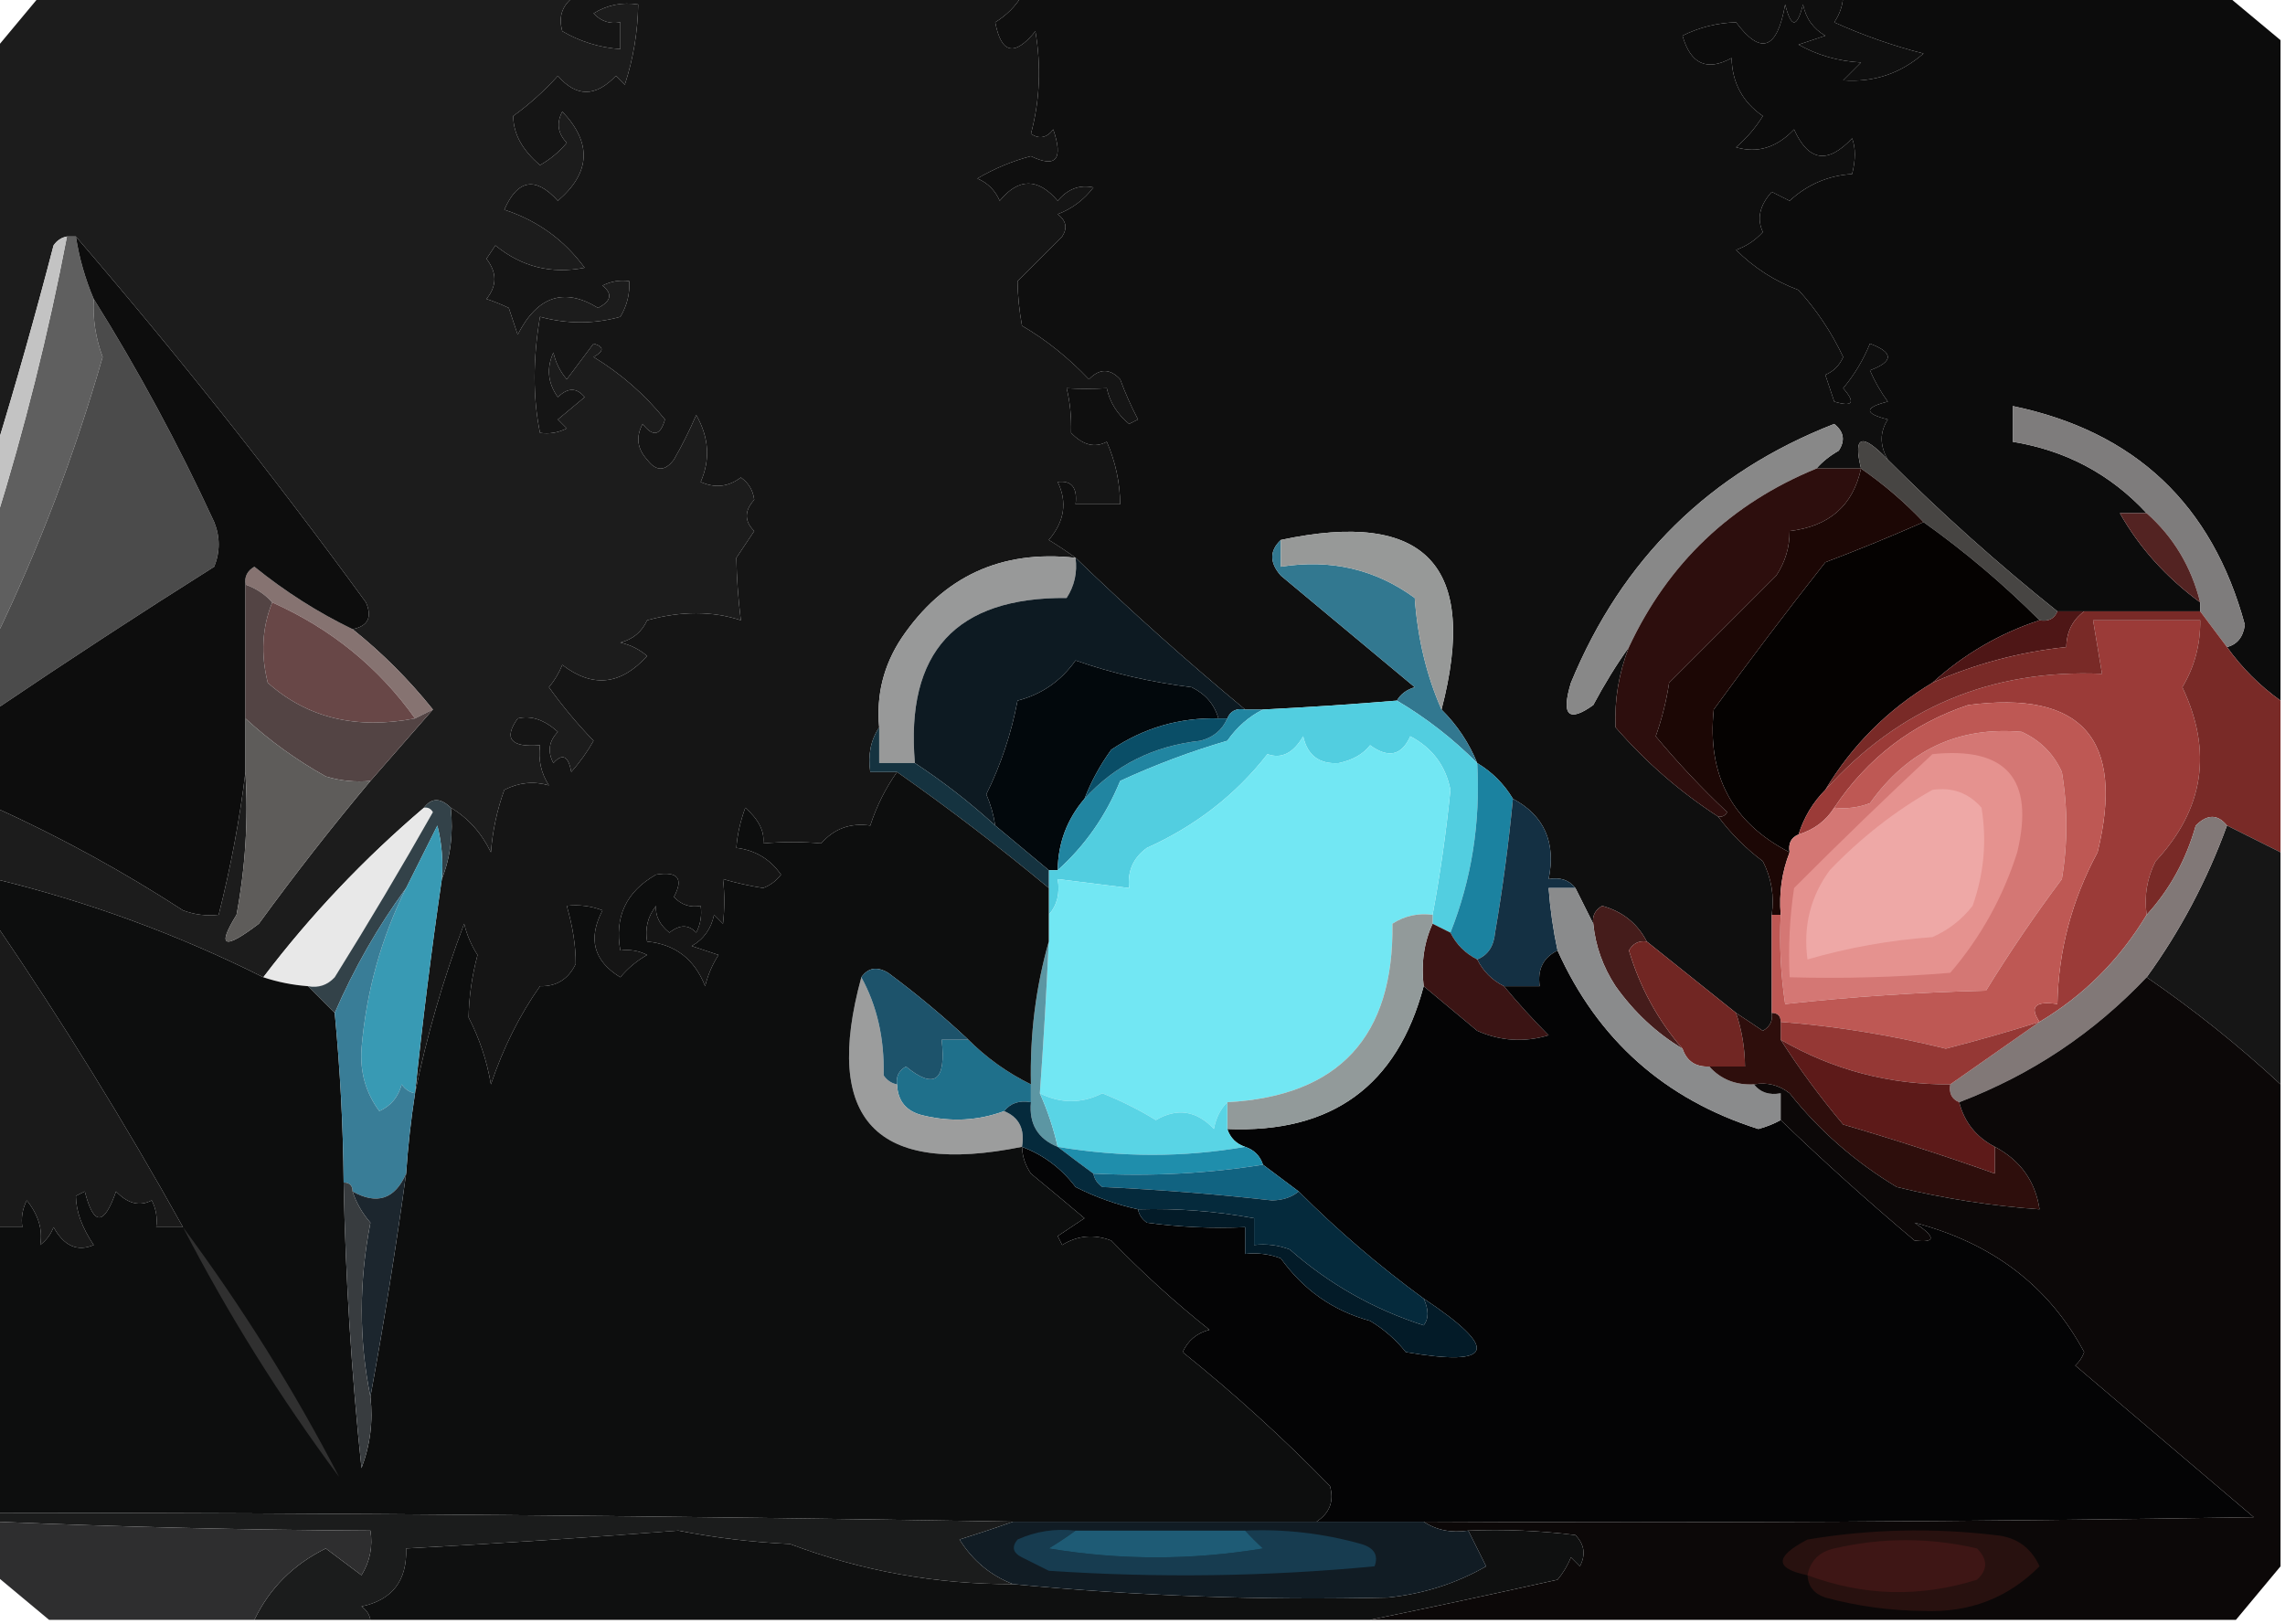 <?xml version="1.0" encoding="UTF-8"?>
<!DOCTYPE svg PUBLIC "-//W3C//DTD SVG 1.1//EN" "http://www.w3.org/Graphics/SVG/1.1/DTD/svg11.dtd">
<svg xmlns="http://www.w3.org/2000/svg" version="1.1" width="256px" height="182px" style="shape-rendering:geometricPrecision; text-rendering:geometricPrecision; image-rendering:optimizeQuality; fill-rule:evenodd; clip-rule:evenodd" xmlns:xlink="http://www.w3.org/1999/xlink">
<g><path style="opacity:1" fill="#1c1c1c" d="M 4.5,-0.5 C 24.5,-0.5 44.5,-0.5 64.5,-0.5C 63.016,0.473 62.516,1.807 63,3.5C 65.007,4.669 67.173,5.335 69.5,5.5C 69.5,4.5 69.5,3.5 69.5,2.5C 68.325,2.719 67.325,2.386 66.5,1.5C 68.045,0.548 69.712,0.215 71.5,0.5C 71.453,3.568 70.953,6.568 70,9.5C 69.667,9.167 69.333,8.833 69,8.5C 66.727,10.892 64.56,10.892 62.5,8.5C 60.983,10.185 59.316,11.685 57.5,13C 57.508,14.975 58.508,16.809 60.5,18.5C 61.646,17.855 62.646,17.022 63.5,16C 62.483,14.95 62.316,13.784 63,12.5C 66.342,16.019 66.176,19.353 62.5,22.5C 60.002,19.746 58.002,20.08 56.5,23.5C 60.197,24.697 63.197,26.863 65.5,30C 61.772,30.735 58.439,29.901 55.5,27.5C 55.167,28 54.833,28.5 54.5,29C 55.695,30.532 55.695,32.032 54.5,33.5C 55.247,33.736 56.081,34.07 57,34.5C 57.333,35.5 57.667,36.5 58,37.5C 60.204,33.174 63.204,32.174 67,34.5C 68.487,33.747 68.654,32.914 67.5,32C 68.448,31.517 69.448,31.351 70.5,31.5C 70.579,32.931 70.246,34.264 69.5,35.5C 66.553,36.321 63.553,36.321 60.5,35.5C 59.696,40.238 59.696,44.571 60.5,48.5C 61.552,48.65 62.552,48.483 63.5,48C 63.167,47.667 62.833,47.333 62.5,47C 63.5,46.167 64.5,45.333 65.5,44.5C 64.609,43.41 63.609,43.41 62.5,44.5C 61.369,42.925 61.203,41.259 62,39.5C 62.249,40.624 62.749,41.624 63.5,42.5C 64.5,41.167 65.5,39.833 66.5,38.5C 67.696,38.846 67.696,39.346 66.5,40C 69.574,41.87 72.241,44.203 74.5,47C 73.99,48.826 73.156,48.993 72,47.5C 71.219,48.944 71.386,50.277 72.5,51.5C 73.5,52.833 74.5,52.833 75.5,51.5C 76.427,49.887 77.261,48.221 78,46.5C 79.432,49.002 79.598,51.502 78.5,54C 80.112,54.72 81.612,54.554 83,53.5C 83.87,54.108 84.37,54.941 84.5,56C 83.385,57.235 83.385,58.402 84.5,59.5C 83.833,60.5 83.167,61.5 82.5,62.5C 82.532,64.692 82.698,67.025 83,69.5C 79.812,68.45 76.312,68.45 72.5,69.5C 71.91,70.799 70.91,71.632 69.5,72C 70.624,72.249 71.624,72.749 72.5,73.5C 69.562,76.77 66.395,77.103 63,74.5C 62.626,75.416 62.126,76.25 61.5,77C 62.991,79.089 64.658,81.089 66.5,83C 65.789,84.255 64.956,85.421 64,86.5C 63.683,84.699 63.016,84.366 62,85.5C 61.316,84.216 61.483,83.049 62.5,82C 60.973,80.632 59.473,80.132 58,80.5C 56.392,82.767 57.225,83.767 60.5,83.5C 60.286,85.144 60.62,86.644 61.5,88C 59.802,87.503 58.135,87.67 56.5,88.5C 55.686,90.766 55.186,93.1 55,95.5C 53.933,93.308 52.433,91.642 50.5,90.5C 49.348,89.375 48.348,89.375 47.5,90.5C 40.775,96.223 34.775,102.556 29.5,109.5C 19.913,104.706 9.913,101.04 -0.5,98.5C -0.5,95.833 -0.5,93.167 -0.5,90.5C 6.793,93.813 13.793,97.646 20.5,102C 21.793,102.49 23.127,102.657 24.5,102.5C 25.857,97.131 26.857,91.797 27.5,86.5C 27.828,91.875 27.495,97.208 26.5,102.5C 24.255,106.138 25.088,106.471 29,103.5C 33,98.005 37.166,92.671 41.5,87.5C 43.856,84.814 46.189,82.147 48.5,79.5C 45.806,76.139 42.806,73.139 39.5,70.5C 41.225,70.157 41.725,69.157 41,67.5C 30.683,53.358 19.85,39.692 8.5,26.5C 8.167,26.5 7.833,26.5 7.5,26.5C 6.883,26.611 6.383,26.944 6,27.5C 3.967,35.312 1.8,42.979 -0.5,50.5C -0.5,35.5 -0.5,20.5 -0.5,5.5C 1.137,3.525 2.804,1.525 4.5,-0.5 Z"/></g>
<g><path style="opacity:1" fill="#151515" d="M 64.5,-0.5 C 81.167,-0.5 97.833,-0.5 114.5,-0.5C 113.77,0.712 112.77,1.712 111.5,2.5C 112.173,6.035 113.673,6.368 116,3.5C 116.665,7.442 116.499,11.276 115.5,15C 116.449,15.617 117.282,15.451 118,14.5C 119.15,17.855 118.317,18.855 115.5,17.5C 113.39,18.054 111.39,18.888 109.5,20C 110.667,20.5 111.5,21.333 112,22.5C 114.12,19.92 116.287,19.92 118.5,22.5C 119.62,21.167 120.953,20.667 122.5,21C 121.449,22.385 120.116,23.385 118.5,24C 119.451,24.718 119.617,25.551 119,26.5C 117.333,28.167 115.667,29.833 114,31.5C 114.019,33.108 114.185,34.774 114.5,36.5C 117.177,38.058 119.677,40.058 122,42.5C 123.183,41.269 124.349,41.269 125.5,42.5C 126.074,44.059 126.74,45.559 127.5,47C 127.167,47.167 126.833,47.333 126.5,47.5C 125.169,46.408 124.336,45.075 124,43.5C 122.422,43.588 120.922,43.588 119.5,43.5C 119.88,45.021 120.046,46.687 120,48.5C 121.324,49.88 122.657,50.214 124,49.5C 124.977,51.74 125.477,54.073 125.5,56.5C 123.833,56.5 122.167,56.5 120.5,56.5C 120.728,54.645 120.061,53.812 118.5,54C 119.595,56.269 119.261,58.435 117.5,60.5C 118.602,61.176 119.602,61.842 120.5,62.5C 112.174,61.58 105.674,64.58 101,71.5C 98.994,74.536 98.16,77.869 98.5,81.5C 97.549,82.919 97.216,84.585 97.5,86.5C 98.5,86.5 99.5,86.5 100.5,86.5C 99.206,88.328 98.206,90.328 97.5,92.5C 95.278,92.178 93.444,92.845 92,94.5C 89.903,94.306 87.737,94.306 85.5,94.5C 85.687,93.183 85.02,91.85 83.5,90.5C 82.928,92.078 82.594,93.578 82.5,95C 84.618,95.26 86.284,96.26 87.5,98C 86.975,98.692 86.308,99.192 85.5,99.5C 84.033,99.277 82.533,98.944 81,98.5C 81.195,100.126 81.195,101.793 81,103.5C 80.667,103.167 80.333,102.833 80,102.5C 79.682,104.061 78.849,105.228 77.5,106C 78.5,106.333 79.5,106.667 80.5,107C 79.809,108.067 79.309,109.234 79,110.5C 77.809,107.466 75.642,105.799 72.5,105.5C 72.238,104.022 72.571,102.689 73.5,101.5C 73.402,102.616 73.902,103.616 75,104.5C 76.15,103.576 77.15,103.576 78,104.5C 78.483,103.552 78.65,102.552 78.5,101.5C 77.325,101.719 76.325,101.386 75.5,100.5C 76.61,98.434 75.944,97.601 73.5,98C 70.156,99.894 68.822,102.727 69.5,106.5C 70.552,106.351 71.552,106.517 72.5,107C 71.354,107.645 70.354,108.478 69.5,109.5C 66.505,107.675 65.838,105.175 67.5,102C 66.207,101.51 64.873,101.343 63.5,101.5C 64.178,103.858 64.512,106.025 64.5,108C 63.692,109.706 62.359,110.539 60.5,110.5C 58.224,113.717 56.391,117.384 55,121.5C 54.548,118.851 53.714,116.351 52.5,114C 52.539,111.703 52.872,109.37 53.5,107C 52.809,105.933 52.309,104.766 52,103.5C 49.634,109.785 47.8,116.118 46.5,122.5C 47.336,114.475 48.336,106.475 49.5,98.5C 50.473,96.052 50.806,93.385 50.5,90.5C 52.433,91.642 53.933,93.308 55,95.5C 55.186,93.1 55.686,90.766 56.5,88.5C 58.135,87.67 59.802,87.503 61.5,88C 60.62,86.644 60.286,85.144 60.5,83.5C 57.225,83.767 56.392,82.767 58,80.5C 59.473,80.132 60.973,80.632 62.5,82C 61.483,83.049 61.316,84.216 62,85.5C 63.016,84.366 63.683,84.699 64,86.5C 64.956,85.421 65.789,84.255 66.5,83C 64.658,81.089 62.991,79.089 61.5,77C 62.126,76.25 62.626,75.416 63,74.5C 66.395,77.103 69.562,76.77 72.5,73.5C 71.624,72.749 70.624,72.249 69.5,72C 70.91,71.632 71.91,70.799 72.5,69.5C 76.312,68.45 79.812,68.45 83,69.5C 82.698,67.025 82.532,64.692 82.5,62.5C 83.167,61.5 83.833,60.5 84.5,59.5C 83.385,58.402 83.385,57.235 84.5,56C 84.37,54.941 83.87,54.108 83,53.5C 81.612,54.554 80.112,54.72 78.5,54C 79.598,51.502 79.432,49.002 78,46.5C 77.261,48.221 76.427,49.887 75.5,51.5C 74.5,52.833 73.5,52.833 72.5,51.5C 71.386,50.277 71.219,48.944 72,47.5C 73.156,48.993 73.99,48.826 74.5,47C 72.241,44.203 69.574,41.87 66.5,40C 67.696,39.346 67.696,38.846 66.5,38.5C 65.5,39.833 64.5,41.167 63.5,42.5C 62.749,41.624 62.249,40.624 62,39.5C 61.203,41.259 61.369,42.925 62.5,44.5C 63.609,43.41 64.609,43.41 65.5,44.5C 64.5,45.333 63.5,46.167 62.5,47C 62.833,47.333 63.167,47.667 63.5,48C 62.552,48.483 61.552,48.65 60.5,48.5C 59.696,44.571 59.696,40.238 60.5,35.5C 63.553,36.321 66.553,36.321 69.5,35.5C 70.246,34.264 70.579,32.931 70.5,31.5C 69.448,31.351 68.448,31.517 67.5,32C 68.654,32.914 68.487,33.747 67,34.5C 63.204,32.174 60.204,33.174 58,37.5C 57.667,36.5 57.333,35.5 57,34.5C 56.081,34.07 55.247,33.736 54.5,33.5C 55.695,32.032 55.695,30.532 54.5,29C 54.833,28.5 55.167,28 55.5,27.5C 58.439,29.901 61.772,30.735 65.5,30C 63.197,26.863 60.197,24.697 56.5,23.5C 58.002,20.08 60.002,19.746 62.5,22.5C 66.176,19.353 66.342,16.019 63,12.5C 62.316,13.784 62.483,14.95 63.5,16C 62.646,17.022 61.646,17.855 60.5,18.5C 58.508,16.809 57.508,14.975 57.5,13C 59.316,11.685 60.983,10.185 62.5,8.5C 64.56,10.892 66.727,10.892 69,8.5C 69.333,8.833 69.667,9.167 70,9.5C 70.953,6.568 71.453,3.568 71.5,0.5C 69.712,0.215 68.045,0.548 66.5,1.5C 67.325,2.386 68.325,2.719 69.5,2.5C 69.5,3.5 69.5,4.5 69.5,5.5C 67.173,5.335 65.007,4.669 63,3.5C 62.516,1.807 63.016,0.473 64.5,-0.5 Z"/></g>
<g><path style="opacity:1" fill="#0f0f0f" d="M 114.5,-0.5 C 145.167,-0.5 175.833,-0.5 206.5,-0.5C 206.461,0.583 206.127,1.583 205.5,2.5C 208.738,3.962 212.071,5.129 215.5,6C 212.901,8.251 209.901,9.251 206.5,9C 207.167,8.333 207.833,7.667 208.5,7C 205.957,6.86 203.623,6.194 201.5,5C 202.5,4.667 203.5,4.333 204.5,4C 203.151,3.228 202.318,2.061 202,0.5C 201.333,3.167 200.667,3.167 200,0.5C 199.114,5.557 197.281,6.224 194.5,2.5C 192.356,2.57 190.356,3.07 188.5,4C 189.406,7.184 191.239,8.017 194,6.5C 194.066,9.276 195.232,11.442 197.5,13C 196.687,14.314 195.687,15.48 194.5,16.5C 196.892,17.208 199.059,16.541 201,14.5C 202.603,18.085 204.769,18.418 207.5,15.5C 207.906,16.558 207.906,17.891 207.5,19.5C 204.832,19.666 202.498,20.666 200.5,22.5C 199.833,22.167 199.167,21.833 198.5,21.5C 197.138,23.012 196.804,24.512 197.5,26C 196.672,26.915 195.672,27.581 194.5,28C 196.503,30.002 198.836,31.502 201.5,32.5C 203.545,34.759 205.211,37.259 206.5,40C 206.095,40.945 205.428,41.612 204.5,42C 204.833,43 205.167,44 205.5,45C 207.586,45.627 207.919,45.127 206.5,43.5C 207.752,41.999 208.752,40.333 209.5,38.5C 212.167,39.5 212.167,40.5 209.5,41.5C 210.04,42.748 210.707,43.915 211.5,45C 208.833,45.667 208.833,46.333 211.5,47C 210.587,48.414 210.587,49.914 211.5,51.5C 208.588,48.462 207.588,48.796 208.5,52.5C 206.833,52.5 205.167,52.5 203.5,52.5C 204.172,51.733 205.005,51.066 206,50.5C 206.749,49.365 206.583,48.365 205.5,47.5C 191.557,52.943 181.723,62.61 176,76.5C 174.886,80.16 175.72,80.993 178.5,79C 179.733,76.686 181.067,74.519 182.5,72.5C 181.361,75.425 180.861,78.425 181,81.5C 184.41,85.416 188.243,88.749 192.5,91.5C 193.897,93.379 195.563,95.046 197.5,96.5C 198.466,98.396 198.799,100.396 198.5,102.5C 198.5,106.167 198.5,109.833 198.5,113.5C 198.631,114.376 198.298,115.043 197.5,115.5C 196.482,114.807 195.482,114.141 194.5,113.5C 191.167,110.833 187.833,108.167 184.5,105.5C 183.452,103.466 181.786,102.133 179.5,101.5C 178.702,101.957 178.369,102.624 178.5,103.5C 177.833,102.167 177.167,100.833 176.5,99.5C 175.791,98.596 174.791,98.263 173.5,98.5C 174.342,94.379 173.009,91.379 169.5,89.5C 168.5,87.833 167.167,86.5 165.5,85.5C 164.585,83.246 163.252,81.246 161.5,79.5C 165.7,63.368 159.7,57.034 143.5,60.5C 142.218,61.708 142.218,63.042 143.5,64.5C 148.5,68.667 153.5,72.833 158.5,77C 157.584,77.278 156.918,77.778 156.5,78.5C 151.507,78.916 146.507,79.249 141.5,79.5C 140.833,79.5 140.167,79.5 139.5,79.5C 132.937,74.058 126.604,68.391 120.5,62.5C 119.602,61.842 118.602,61.176 117.5,60.5C 119.261,58.435 119.595,56.269 118.5,54C 120.061,53.812 120.728,54.645 120.5,56.5C 122.167,56.5 123.833,56.5 125.5,56.5C 125.477,54.073 124.977,51.74 124,49.5C 122.657,50.214 121.324,49.88 120,48.5C 120.046,46.687 119.88,45.021 119.5,43.5C 120.922,43.588 122.422,43.588 124,43.5C 124.336,45.075 125.169,46.408 126.5,47.5C 126.833,47.333 127.167,47.167 127.5,47C 126.74,45.559 126.074,44.059 125.5,42.5C 124.349,41.269 123.183,41.269 122,42.5C 119.677,40.058 117.177,38.058 114.5,36.5C 114.185,34.774 114.019,33.108 114,31.5C 115.667,29.833 117.333,28.167 119,26.5C 119.617,25.551 119.451,24.718 118.5,24C 120.116,23.385 121.449,22.385 122.5,21C 120.953,20.667 119.62,21.167 118.5,22.5C 116.287,19.92 114.12,19.92 112,22.5C 111.5,21.333 110.667,20.5 109.5,20C 111.39,18.888 113.39,18.054 115.5,17.5C 118.317,18.855 119.15,17.855 118,14.5C 117.282,15.451 116.449,15.617 115.5,15C 116.499,11.276 116.665,7.442 116,3.5C 113.673,6.368 112.173,6.035 111.5,2.5C 112.77,1.712 113.77,0.712 114.5,-0.5 Z"/></g>
<g><path style="opacity:0.998" fill="#0c0c0c" d="M 206.5,-0.5 C 220.833,-0.5 235.167,-0.5 249.5,-0.5C 251.475,1.137 253.475,2.804 255.5,4.5C 255.5,29.167 255.5,53.833 255.5,78.5C 253.167,76.833 251.167,74.833 249.5,72.5C 250.649,72.209 251.316,71.376 251.5,70C 247.846,56.513 239.179,48.346 225.5,45.5C 225.5,46.833 225.5,48.167 225.5,49.5C 231.453,50.469 236.453,53.136 240.5,57.5C 239.5,57.5 238.5,57.5 237.5,57.5C 239.672,61.352 242.672,64.685 246.5,67.5C 246.5,67.833 246.5,68.167 246.5,68.5C 242.167,68.5 237.833,68.5 233.5,68.5C 232.5,68.5 231.5,68.5 230.5,68.5C 223.843,63.175 217.51,57.509 211.5,51.5C 210.587,49.914 210.587,48.414 211.5,47C 208.833,46.333 208.833,45.667 211.5,45C 210.707,43.915 210.04,42.748 209.5,41.5C 212.167,40.5 212.167,39.5 209.5,38.5C 208.752,40.333 207.752,41.999 206.5,43.5C 207.919,45.127 207.586,45.627 205.5,45C 205.167,44 204.833,43 204.5,42C 205.428,41.612 206.095,40.945 206.5,40C 205.211,37.259 203.545,34.759 201.5,32.5C 198.836,31.502 196.503,30.002 194.5,28C 195.672,27.581 196.672,26.915 197.5,26C 196.804,24.512 197.138,23.012 198.5,21.5C 199.167,21.833 199.833,22.167 200.5,22.5C 202.498,20.666 204.832,19.666 207.5,19.5C 207.906,17.891 207.906,16.558 207.5,15.5C 204.769,18.418 202.603,18.085 201,14.5C 199.059,16.541 196.892,17.208 194.5,16.5C 195.687,15.48 196.687,14.314 197.5,13C 195.232,11.442 194.066,9.276 194,6.5C 191.239,8.017 189.406,7.184 188.5,4C 190.356,3.07 192.356,2.57 194.5,2.5C 197.281,6.224 199.114,5.557 200,0.5C 200.667,3.167 201.333,3.167 202,0.5C 202.318,2.061 203.151,3.228 204.5,4C 203.5,4.333 202.5,4.667 201.5,5C 203.623,6.194 205.957,6.86 208.5,7C 207.833,7.667 207.167,8.333 206.5,9C 209.901,9.251 212.901,8.251 215.5,6C 212.071,5.129 208.738,3.962 205.5,2.5C 206.127,1.583 206.461,0.583 206.5,-0.5 Z"/></g>
<g><path style="opacity:1" fill="#5f5f5f" d="M 7.5,26.5 C 7.833,26.5 8.167,26.5 8.5,26.5C 8.878,28.921 9.545,31.254 10.5,33.5C 10.38,35.734 10.713,37.901 11.5,40C 8.345,50.984 4.345,61.484 -0.5,71.5C -0.5,67.167 -0.5,62.833 -0.5,58.5C 2.741,48.086 5.407,37.419 7.5,26.5 Z"/></g>
<g><path style="opacity:1" fill="#4b4b4b" d="M 10.5,33.5 C 15.48,41.453 19.98,49.786 24,58.5C 24.667,60.167 24.667,61.833 24,63.5C 15.72,68.719 7.553,74.053 -0.5,79.5C -0.5,76.833 -0.5,74.167 -0.5,71.5C 4.345,61.484 8.345,50.984 11.5,40C 10.713,37.901 10.38,35.734 10.5,33.5 Z"/></g>
<g><path style="opacity:1" fill="#c3c3c3" d="M 7.5,26.5 C 5.407,37.419 2.741,48.086 -0.5,58.5C -0.5,55.833 -0.5,53.167 -0.5,50.5C 1.8,42.979 3.967,35.312 6,27.5C 6.383,26.944 6.883,26.611 7.5,26.5 Z"/></g>
<g><path style="opacity:1" fill="#888888" d="M 203.5,52.5 C 193.893,56.441 186.893,63.107 182.5,72.5C 181.067,74.519 179.733,76.686 178.5,79C 175.72,80.993 174.886,80.16 176,76.5C 181.723,62.61 191.557,52.943 205.5,47.5C 206.583,48.365 206.749,49.365 206,50.5C 205.005,51.066 204.172,51.733 203.5,52.5 Z"/></g>
<g><path style="opacity:1" fill="#7e7c7c" d="M 249.5,72.5 C 248.5,71.167 247.5,69.833 246.5,68.5C 246.5,68.167 246.5,67.833 246.5,67.5C 245.502,63.495 243.502,60.161 240.5,57.5C 236.453,53.136 231.453,50.469 225.5,49.5C 225.5,48.167 225.5,46.833 225.5,45.5C 239.179,48.346 247.846,56.513 251.5,70C 251.316,71.376 250.649,72.209 249.5,72.5 Z"/></g>
<g><path style="opacity:1" fill="#474543" d="M 211.5,51.5 C 217.51,57.509 223.843,63.175 230.5,68.5C 230.158,69.338 229.492,69.672 228.5,69.5C 224.46,65.458 220.127,61.791 215.5,58.5C 213.393,56.273 211.06,54.273 208.5,52.5C 207.588,48.796 208.588,48.462 211.5,51.5 Z"/></g>
<g><path style="opacity:1" fill="#050201" d="M 215.5,58.5 C 220.127,61.791 224.46,65.458 228.5,69.5C 224.022,70.971 220.022,73.304 216.5,76.5C 211.5,79.5 207.5,83.5 204.5,88.5C 203.11,89.899 202.11,91.566 201.5,93.5C 200.662,93.842 200.328,94.508 200.5,95.5C 194.067,92.198 191.233,86.865 192,79.5C 196.031,73.959 200.197,68.459 204.5,63C 208.22,61.594 211.886,60.094 215.5,58.5 Z"/></g>
<g><path style="opacity:1" fill="#532322" d="M 240.5,57.5 C 243.502,60.161 245.502,63.495 246.5,67.5C 242.672,64.685 239.672,61.352 237.5,57.5C 238.5,57.5 239.5,57.5 240.5,57.5 Z"/></g>
<g><path style="opacity:1" fill="#2d0e0d" d="M 203.5,52.5 C 205.167,52.5 206.833,52.5 208.5,52.5C 207.599,56.648 204.932,58.981 200.5,59.5C 200.509,61.308 200.009,62.975 199,64.5C 195,68.5 191,72.5 187,76.5C 186.689,78.556 186.189,80.556 185.5,82.5C 187.984,85.484 190.65,88.318 193.5,91C 193.272,91.399 192.938,91.565 192.5,91.5C 188.243,88.749 184.41,85.416 181,81.5C 180.861,78.425 181.361,75.425 182.5,72.5C 186.893,63.107 193.893,56.441 203.5,52.5 Z"/></g>
<g><path style="opacity:1" fill="#867371" d="M 39.5,70.5 C 42.806,73.139 45.806,76.139 48.5,79.5C 47.833,79.833 47.167,80.167 46.5,80.5C 42.417,74.771 37.084,70.437 30.5,67.5C 29.709,66.599 28.709,65.932 27.5,65.5C 27.369,64.624 27.703,63.957 28.5,63.5C 31.934,66.281 35.601,68.614 39.5,70.5 Z"/></g>
<g><path style="opacity:1" fill="#989999" d="M 120.5,62.5 C 120.714,64.144 120.38,65.644 119.5,67C 107.101,66.901 101.434,73.068 102.5,85.5C 101.167,85.5 99.833,85.5 98.5,85.5C 98.5,84.167 98.5,82.833 98.5,81.5C 98.16,77.869 98.994,74.536 101,71.5C 105.674,64.58 112.174,61.58 120.5,62.5 Z"/></g>
<g><path style="opacity:1" fill="#0d0d0d" d="M 8.5,26.5 C 19.85,39.692 30.683,53.358 41,67.5C 41.725,69.157 41.225,70.157 39.5,70.5C 35.601,68.614 31.934,66.281 28.5,63.5C 27.703,63.957 27.369,64.624 27.5,65.5C 27.5,70.5 27.5,75.5 27.5,80.5C 27.5,82.5 27.5,84.5 27.5,86.5C 26.857,91.797 25.857,97.131 24.5,102.5C 23.127,102.657 21.793,102.49 20.5,102C 13.793,97.646 6.793,93.813 -0.5,90.5C -0.5,86.833 -0.5,83.167 -0.5,79.5C 7.553,74.053 15.72,68.719 24,63.5C 24.667,61.833 24.667,60.167 24,58.5C 19.98,49.786 15.48,41.453 10.5,33.5C 9.545,31.254 8.878,28.921 8.5,26.5 Z"/></g>
<g><path style="opacity:1" fill="#327890" d="M 143.5,60.5 C 143.5,61.5 143.5,62.5 143.5,63.5C 149.103,62.615 154.103,63.782 158.5,67C 158.825,71.538 159.825,75.705 161.5,79.5C 163.252,81.246 164.585,83.246 165.5,85.5C 162.767,82.761 159.767,80.427 156.5,78.5C 156.918,77.778 157.584,77.278 158.5,77C 153.5,72.833 148.5,68.667 143.5,64.5C 142.218,63.042 142.218,61.708 143.5,60.5 Z"/></g>
<g><path style="opacity:1" fill="#1c0705" d="M 208.5,52.5 C 211.06,54.273 213.393,56.273 215.5,58.5C 211.886,60.094 208.22,61.594 204.5,63C 200.197,68.459 196.031,73.959 192,79.5C 191.233,86.865 194.067,92.198 200.5,95.5C 199.631,97.717 199.298,100.05 199.5,102.5C 199.167,102.5 198.833,102.5 198.5,102.5C 198.799,100.396 198.466,98.396 197.5,96.5C 195.563,95.046 193.897,93.379 192.5,91.5C 192.938,91.565 193.272,91.399 193.5,91C 190.65,88.318 187.984,85.484 185.5,82.5C 186.189,80.556 186.689,78.556 187,76.5C 191,72.5 195,68.5 199,64.5C 200.009,62.975 200.509,61.308 200.5,59.5C 204.932,58.981 207.599,56.648 208.5,52.5 Z"/></g>
<g><path style="opacity:1" fill="#684747" d="M 30.5,67.5 C 37.084,70.437 42.417,74.771 46.5,80.5C 39.904,81.769 34.404,80.436 30,76.5C 29.195,73.303 29.362,70.303 30.5,67.5 Z"/></g>
<g><path style="opacity:1" fill="#979998" d="M 161.5,79.5 C 159.825,75.705 158.825,71.538 158.5,67C 154.103,63.782 149.103,62.615 143.5,63.5C 143.5,62.5 143.5,61.5 143.5,60.5C 159.7,57.034 165.7,63.368 161.5,79.5 Z"/></g>
<g><path style="opacity:1" fill="#9b3b38" d="M 240.5,102.5 C 237.479,107.521 233.479,111.521 228.5,114.5C 227.34,112.797 228.007,112.131 230.5,112.5C 230.612,106.519 232.112,100.852 235,95.5C 238.099,82.82 233.265,77.32 220.5,79C 214.22,81.107 209.22,84.941 205.5,90.5C 204.564,91.974 203.23,92.974 201.5,93.5C 202.11,91.566 203.11,89.899 204.5,88.5C 212.79,79.292 223.123,74.959 235.5,75.5C 235.167,73.5 234.833,71.5 234.5,69.5C 238.5,69.5 242.5,69.5 246.5,69.5C 246.527,72.23 245.86,74.73 244.5,77C 247.911,84.188 246.911,90.688 241.5,96.5C 240.534,98.396 240.201,100.396 240.5,102.5 Z"/></g>
<g><path style="opacity:1" fill="#02080c" d="M 136.5,80.5 C 132.135,80.39 128.135,81.557 124.5,84C 123.242,85.741 122.242,87.574 121.5,89.5C 119.539,91.798 118.539,94.465 118.5,97.5C 118.167,97.5 117.833,97.5 117.5,97.5C 115.5,95.833 113.5,94.167 111.5,92.5C 111.322,91.305 110.989,90.138 110.5,89C 112.14,85.672 113.307,82.172 114,78.5C 116.696,77.81 118.863,76.31 120.5,74C 124.574,75.433 128.908,76.433 133.5,77C 135.063,77.759 136.063,78.926 136.5,80.5 Z"/></g>
<g><path style="opacity:1" fill="#4e1616" d="M 230.5,68.5 C 231.5,68.5 232.5,68.5 233.5,68.5C 232.194,69.467 231.527,70.801 231.5,72.5C 226.278,73.055 221.278,74.388 216.5,76.5C 220.022,73.304 224.022,70.971 228.5,69.5C 229.492,69.672 230.158,69.338 230.5,68.5 Z"/></g>
<g><path style="opacity:1" fill="#534444" d="M 27.5,65.5 C 28.709,65.932 29.709,66.599 30.5,67.5C 29.362,70.303 29.195,73.303 30,76.5C 34.404,80.436 39.904,81.769 46.5,80.5C 47.167,80.167 47.833,79.833 48.5,79.5C 46.189,82.147 43.856,84.814 41.5,87.5C 39.801,87.66 38.134,87.493 36.5,87C 33.192,85.151 30.192,82.984 27.5,80.5C 27.5,75.5 27.5,70.5 27.5,65.5 Z"/></g>
<g><path style="opacity:1" fill="#0d1a22" d="M 120.5,62.5 C 126.604,68.391 132.937,74.058 139.5,79.5C 138.508,79.328 137.842,79.662 137.5,80.5C 137.167,80.5 136.833,80.5 136.5,80.5C 136.063,78.926 135.063,77.759 133.5,77C 128.908,76.433 124.574,75.433 120.5,74C 118.863,76.31 116.696,77.81 114,78.5C 113.307,82.172 112.14,85.672 110.5,89C 110.989,90.138 111.322,91.305 111.5,92.5C 108.681,89.925 105.681,87.592 102.5,85.5C 101.434,73.068 107.101,66.901 119.5,67C 120.38,65.644 120.714,64.144 120.5,62.5 Z"/></g>
<g><path style="opacity:1" fill="#792a27" d="M 233.5,68.5 C 237.833,68.5 242.167,68.5 246.5,68.5C 247.5,69.833 248.5,71.167 249.5,72.5C 251.167,74.833 253.167,76.833 255.5,78.5C 255.5,84.167 255.5,89.833 255.5,95.5C 253.5,94.5 251.5,93.5 249.5,92.5C 248.458,91.209 247.292,91.209 246,92.5C 244.914,96.346 243.081,99.68 240.5,102.5C 240.201,100.396 240.534,98.396 241.5,96.5C 246.911,90.688 247.911,84.188 244.5,77C 245.86,74.73 246.527,72.23 246.5,69.5C 242.5,69.5 238.5,69.5 234.5,69.5C 234.833,71.5 235.167,73.5 235.5,75.5C 223.123,74.959 212.79,79.292 204.5,88.5C 207.5,83.5 211.5,79.5 216.5,76.5C 221.278,74.388 226.278,73.055 231.5,72.5C 231.527,70.801 232.194,69.467 233.5,68.5 Z"/></g>
<g><path style="opacity:1" fill="#2185a1" d="M 139.5,79.5 C 140.167,79.5 140.833,79.5 141.5,79.5C 139.924,80.283 138.591,81.45 137.5,83C 133.385,84.205 129.385,85.705 125.5,87.5C 123.887,91.428 121.554,94.762 118.5,97.5C 118.539,94.465 119.539,91.798 121.5,89.5C 124.913,85.736 129.246,83.569 134.5,83C 135.942,82.623 136.942,81.79 137.5,80.5C 137.842,79.662 138.508,79.328 139.5,79.5 Z"/></g>
<g><path style="opacity:1" fill="#0a4e67" d="M 136.5,80.5 C 136.833,80.5 137.167,80.5 137.5,80.5C 136.942,81.79 135.942,82.623 134.5,83C 129.246,83.569 124.913,85.736 121.5,89.5C 122.242,87.574 123.242,85.741 124.5,84C 128.135,81.557 132.135,80.39 136.5,80.5 Z"/></g>
<g><path style="opacity:1" fill="#5e5c5a" d="M 27.5,80.5 C 30.192,82.984 33.192,85.151 36.5,87C 38.134,87.493 39.801,87.66 41.5,87.5C 37.166,92.671 33,98.005 29,103.5C 25.088,106.471 24.255,106.138 26.5,102.5C 27.495,97.208 27.828,91.875 27.5,86.5C 27.5,84.5 27.5,82.5 27.5,80.5 Z"/></g>
<g><path style="opacity:1" fill="#52cee0" d="M 156.5,78.5 C 159.767,80.427 162.767,82.761 165.5,85.5C 165.872,92.185 164.872,98.519 162.5,104.5C 161.833,104.167 161.167,103.833 160.5,103.5C 160.5,103.167 160.5,102.833 160.5,102.5C 161.34,98.004 162.007,93.337 162.5,88.5C 161.959,85.791 160.459,83.791 158,82.5C 157.041,84.658 155.541,84.991 153.5,83.5C 152.74,84.489 151.573,85.155 150,85.5C 147.812,85.646 146.479,84.646 146,82.5C 144.899,84.394 143.566,85.061 142,84.5C 138.443,89.052 133.943,92.552 128.5,95C 126.963,96.11 126.297,97.61 126.5,99.5C 123.833,99.167 121.167,98.833 118.5,98.5C 118.768,100.099 118.434,101.432 117.5,102.5C 117.5,101.5 117.5,100.5 117.5,99.5C 117.5,98.833 117.5,98.167 117.5,97.5C 117.833,97.5 118.167,97.5 118.5,97.5C 121.554,94.762 123.887,91.428 125.5,87.5C 129.385,85.705 133.385,84.205 137.5,83C 138.591,81.45 139.924,80.283 141.5,79.5C 146.507,79.249 151.507,78.916 156.5,78.5 Z"/></g>
<g><path style="opacity:1" fill="#153340" d="M 98.5,81.5 C 98.5,82.833 98.5,84.167 98.5,85.5C 99.833,85.5 101.167,85.5 102.5,85.5C 105.681,87.592 108.681,89.925 111.5,92.5C 113.5,94.167 115.5,95.833 117.5,97.5C 117.5,98.167 117.5,98.833 117.5,99.5C 111.983,94.915 106.317,90.582 100.5,86.5C 99.5,86.5 98.5,86.5 97.5,86.5C 97.216,84.585 97.549,82.919 98.5,81.5 Z"/></g>
<g><path style="opacity:1" fill="#72e7f3" d="M 160.5,102.5 C 158.856,102.286 157.356,102.62 156,103.5C 156.178,116.153 150.011,122.819 137.5,123.5C 136.732,124.263 136.232,125.263 136,126.5C 134.057,124.434 131.891,124.101 129.5,125.5C 127.58,124.331 125.58,123.331 123.5,122.5C 121.177,123.672 118.844,123.672 116.5,122.5C 116.907,116.839 117.24,111.172 117.5,105.5C 117.5,104.5 117.5,103.5 117.5,102.5C 118.434,101.432 118.768,100.099 118.5,98.5C 121.167,98.833 123.833,99.167 126.5,99.5C 126.297,97.61 126.963,96.11 128.5,95C 133.943,92.552 138.443,89.052 142,84.5C 143.566,85.061 144.899,84.394 146,82.5C 146.479,84.646 147.812,85.646 150,85.5C 151.573,85.155 152.74,84.489 153.5,83.5C 155.541,84.991 157.041,84.658 158,82.5C 160.459,83.791 161.959,85.791 162.5,88.5C 162.007,93.337 161.34,98.004 160.5,102.5 Z"/></g>
<g><path style="opacity:1" fill="#e8e8e8" d="M 47.5,90.5 C 47.938,90.435 48.272,90.601 48.5,91C 44.959,97.249 41.293,103.416 37.5,109.5C 36.675,110.386 35.675,110.719 34.5,110.5C 32.784,110.371 31.117,110.038 29.5,109.5C 34.775,102.556 40.775,96.223 47.5,90.5 Z"/></g>
<g><path style="opacity:1" fill="#1b82a0" d="M 165.5,85.5 C 167.167,86.5 168.5,87.833 169.5,89.5C 169.022,94.516 168.355,99.516 167.5,104.5C 167.36,106.03 166.693,107.03 165.5,107.5C 164.167,106.833 163.167,105.833 162.5,104.5C 164.872,98.519 165.872,92.185 165.5,85.5 Z"/></g>
<g><path style="opacity:1" fill="#334249" d="M 47.5,90.5 C 48.348,89.375 49.348,89.375 50.5,90.5C 50.806,93.385 50.473,96.052 49.5,98.5C 49.662,96.473 49.495,94.473 49,92.5C 47.807,94.886 46.64,97.22 45.5,99.5C 42.331,103.833 39.664,108.5 37.5,113.5C 36.5,112.5 35.5,111.5 34.5,110.5C 35.675,110.719 36.675,110.386 37.5,109.5C 41.293,103.416 44.959,97.249 48.5,91C 48.272,90.601 47.938,90.435 47.5,90.5 Z"/></g>
<g><path style="opacity:1" fill="#143043" d="M 169.5,89.5 C 173.009,91.379 174.342,94.379 173.5,98.5C 174.791,98.263 175.791,98.596 176.5,99.5C 175.5,99.5 174.5,99.5 173.5,99.5C 173.674,101.861 174.007,104.194 174.5,106.5C 172.896,107.287 172.229,108.62 172.5,110.5C 171.167,110.5 169.833,110.5 168.5,110.5C 167.167,109.833 166.167,108.833 165.5,107.5C 166.693,107.03 167.36,106.03 167.5,104.5C 168.355,99.516 169.022,94.516 169.5,89.5 Z"/></g>
<g><path style="opacity:1" fill="#389ab4" d="M 49.5,98.5 C 48.336,106.475 47.336,114.475 46.5,122.5C 45.883,122.389 45.383,122.056 45,121.5C 44.632,122.91 43.799,123.91 42.5,124.5C 40.987,122.465 40.321,120.131 40.5,117.5C 41.03,111.129 42.697,105.129 45.5,99.5C 46.64,97.22 47.807,94.886 49,92.5C 49.495,94.473 49.662,96.473 49.5,98.5 Z"/></g>
<g><path style="opacity:1" fill="#451c1b" d="M 184.5,105.5 C 183.624,105.369 182.957,105.702 182.5,106.5C 183.736,110.643 185.736,114.309 188.5,117.5C 185.59,115.761 183.09,113.428 181,110.5C 179.589,108.35 178.755,106.016 178.5,103.5C 178.369,102.624 178.702,101.957 179.5,101.5C 181.786,102.133 183.452,103.466 184.5,105.5 Z"/></g>
<g><path style="opacity:1" fill="#161616" d="M 249.5,92.5 C 251.5,93.5 253.5,94.5 255.5,95.5C 255.5,104.167 255.5,112.833 255.5,121.5C 250.813,117.15 245.813,113.15 240.5,109.5C 244.277,104.281 247.277,98.615 249.5,92.5 Z"/></g>
<g><path style="opacity:1" fill="#d47774" d="M 199.5,102.5 C 199.298,100.05 199.631,97.717 200.5,95.5C 200.328,94.508 200.662,93.842 201.5,93.5C 203.23,92.974 204.564,91.974 205.5,90.5C 206.873,90.657 208.207,90.49 209.5,90C 213.744,84.042 219.411,81.375 226.5,82C 228.57,82.948 230.07,84.448 231,86.5C 231.667,90.5 231.667,94.5 231,98.5C 227.987,102.522 225.154,106.688 222.5,111C 214.921,111.184 207.421,111.684 200,112.5C 199.502,109.183 199.335,105.85 199.5,102.5 Z"/></g>
<g><path style="opacity:1" fill="#e5928f" d="M 216.5,84.5 C 224.801,83.638 227.968,87.305 226,95.5C 224.402,100.532 221.902,105.032 218.5,109C 212.509,109.499 206.509,109.666 200.5,109.5C 200.335,106.15 200.502,102.817 201,99.5C 206.103,94.378 211.27,89.378 216.5,84.5 Z"/></g>
<g><path style="opacity:1" fill="#eea8a6" d="M 216.5,88.5 C 218.722,88.178 220.556,88.845 222,90.5C 222.61,94.236 222.277,97.903 221,101.5C 219.786,103.049 218.286,104.215 216.5,105C 211.724,105.346 207.058,106.179 202.5,107.5C 202.002,103.781 202.836,100.447 205,97.5C 208.485,93.866 212.318,90.866 216.5,88.5 Z"/></g>
<g><path style="opacity:1" fill="#be5854" d="M 228.5,114.5 C 225.106,115.572 221.606,116.572 218,117.5C 211.91,115.987 205.744,114.987 199.5,114.5C 199.5,113.833 199.167,113.5 198.5,113.5C 198.5,109.833 198.5,106.167 198.5,102.5C 198.833,102.5 199.167,102.5 199.5,102.5C 199.335,105.85 199.502,109.183 200,112.5C 207.421,111.684 214.921,111.184 222.5,111C 225.154,106.688 227.987,102.522 231,98.5C 231.667,94.5 231.667,90.5 231,86.5C 230.07,84.448 228.57,82.948 226.5,82C 219.411,81.375 213.744,84.042 209.5,90C 208.207,90.49 206.873,90.657 205.5,90.5C 209.22,84.941 214.22,81.107 220.5,79C 233.265,77.32 238.099,82.82 235,95.5C 232.112,100.852 230.612,106.519 230.5,112.5C 228.007,112.131 227.34,112.797 228.5,114.5 Z"/></g>
<g><path style="opacity:1" fill="#817877" d="M 249.5,92.5 C 247.277,98.615 244.277,104.281 240.5,109.5C 234.57,115.762 227.57,120.428 219.5,123.5C 218.662,123.158 218.328,122.492 218.5,121.5C 221.833,119.167 225.167,116.833 228.5,114.5C 233.479,111.521 237.479,107.521 240.5,102.5C 243.081,99.68 244.914,96.346 246,92.5C 247.292,91.209 248.458,91.209 249.5,92.5 Z"/></g>
<g><path style="opacity:1" fill="#3b1414" d="M 160.5,103.5 C 161.167,103.833 161.833,104.167 162.5,104.5C 163.167,105.833 164.167,106.833 165.5,107.5C 166.167,108.833 167.167,109.833 168.5,110.5C 170.033,112.355 171.7,114.188 173.5,116C 170.773,116.818 168.106,116.652 165.5,115.5C 163.481,113.81 161.481,112.144 159.5,110.5C 159.198,107.941 159.532,105.607 160.5,103.5 Z"/></g>
<g><path style="opacity:1" fill="#040405" d="M 174.5,106.5 C 179.01,116.509 186.51,123.176 197,126.5C 197.902,126.257 198.735,125.923 199.5,125.5C 204.305,130.134 209.305,134.634 214.5,139C 216.905,139.281 216.905,138.615 214.5,137C 223.225,139.284 229.559,144.118 233.5,151.5C 233.291,152.086 232.957,152.586 232.5,153C 239.167,158.667 245.833,164.333 252.5,170C 221.502,170.5 190.502,170.667 159.5,170.5C 155.5,170.5 151.5,170.5 147.5,170.5C 148.984,169.527 149.484,168.193 149,166.5C 143.784,161.15 138.284,156.15 132.5,151.5C 133.09,150.201 134.09,149.368 135.5,149C 131.619,145.909 127.953,142.575 124.5,139C 122.559,138.257 120.726,138.424 119,139.5C 118.833,139.167 118.667,138.833 118.5,138.5C 119.5,137.833 120.5,137.167 121.5,136.5C 119.54,134.844 117.54,133.177 115.5,131.5C 114.873,130.583 114.539,129.583 114.5,128.5C 116.905,129.398 118.905,130.898 120.5,133C 122.743,134.136 125.076,134.97 127.5,135.5C 127.611,136.117 127.944,136.617 128.5,137C 132.152,137.499 135.818,137.665 139.5,137.5C 139.5,138.5 139.5,139.5 139.5,140.5C 140.873,140.343 142.207,140.51 143.5,141C 146.031,144.539 149.364,146.872 153.5,148C 155.061,148.941 156.395,150.108 157.5,151.5C 167.385,153.19 168.051,151.19 159.5,145.5C 154.539,141.874 149.872,137.874 145.5,133.5C 144.167,132.5 142.833,131.5 141.5,130.5C 141.167,129.5 140.5,128.833 139.5,128.5C 138.5,128.167 137.833,127.5 137.5,126.5C 149.211,126.994 156.545,121.66 159.5,110.5C 161.481,112.144 163.481,113.81 165.5,115.5C 168.106,116.652 170.773,116.818 173.5,116C 171.7,114.188 170.033,112.355 168.5,110.5C 169.833,110.5 171.167,110.5 172.5,110.5C 172.229,108.62 172.896,107.287 174.5,106.5 Z"/></g>
<g><path style="opacity:1" fill="#712623" d="M 184.5,105.5 C 187.833,108.167 191.167,110.833 194.5,113.5C 195.15,115.435 195.483,117.435 195.5,119.5C 194.167,119.5 192.833,119.5 191.5,119.5C 189.973,119.573 188.973,118.906 188.5,117.5C 185.736,114.309 183.736,110.643 182.5,106.5C 182.957,105.702 183.624,105.369 184.5,105.5 Z"/></g>
<g><path style="opacity:1" fill="#8a8b8c" d="M 176.5,99.5 C 177.167,100.833 177.833,102.167 178.5,103.5C 178.755,106.016 179.589,108.35 181,110.5C 183.09,113.428 185.59,115.761 188.5,117.5C 188.973,118.906 189.973,119.573 191.5,119.5C 192.78,120.931 194.447,121.598 196.5,121.5C 197.209,122.404 198.209,122.737 199.5,122.5C 199.5,123.5 199.5,124.5 199.5,125.5C 198.735,125.923 197.902,126.257 197,126.5C 186.51,123.176 179.01,116.509 174.5,106.5C 174.007,104.194 173.674,101.861 173.5,99.5C 174.5,99.5 175.5,99.5 176.5,99.5 Z"/></g>
<g><path style="opacity:1" fill="#953835" d="M 199.5,114.5 C 205.744,114.987 211.91,115.987 218,117.5C 221.606,116.572 225.106,115.572 228.5,114.5C 225.167,116.833 221.833,119.167 218.5,121.5C 211.689,121.548 205.356,119.881 199.5,116.5C 199.5,115.833 199.5,115.167 199.5,114.5 Z"/></g>
<g><path style="opacity:1" fill="#1f708b" d="M 108.5,116.5 C 110.55,118.547 112.883,120.214 115.5,121.5C 115.5,122.167 115.5,122.833 115.5,123.5C 114.209,123.263 113.209,123.596 112.5,124.5C 109.592,125.569 106.592,125.736 103.5,125C 101.574,124.578 100.574,123.411 100.5,121.5C 100.369,120.624 100.702,119.957 101.5,119.5C 104.692,122.118 106.025,121.118 105.5,116.5C 106.5,116.5 107.5,116.5 108.5,116.5 Z"/></g>
<g><path style="opacity:1" fill="#1a1a1a" d="M -0.5,103.5 C 6.998,114.49 13.998,125.824 20.5,137.5C 19.5,137.5 18.5,137.5 17.5,137.5C 17.649,136.448 17.483,135.448 17,134.5C 15.657,135.214 14.324,134.88 13,133.5C 11.653,137.375 10.486,137.375 9.5,133.5C 9.167,133.667 8.833,133.833 8.5,134C 8.52,135.715 9.186,137.548 10.5,139.5C 8.671,140.282 7.171,139.616 6,137.5C 5.692,138.308 5.192,138.975 4.5,139.5C 4.81,137.799 4.31,136.132 3,134.5C 2.517,135.448 2.351,136.448 2.5,137.5C 1.5,137.5 0.5,137.5 -0.5,137.5C -0.5,126.167 -0.5,114.833 -0.5,103.5 Z"/></g>
<g><path style="opacity:1" fill="#5c96a3" d="M 117.5,105.5 C 117.24,111.172 116.907,116.839 116.5,122.5C 117.363,124.421 118.029,126.421 118.5,128.5C 116.273,127.599 115.273,125.933 115.5,123.5C 115.5,122.833 115.5,122.167 115.5,121.5C 115.376,115.931 116.043,110.598 117.5,105.5 Z"/></g>
<g><path style="opacity:1" fill="#929a9a" d="M 160.5,102.5 C 160.5,102.833 160.5,103.167 160.5,103.5C 159.532,105.607 159.198,107.941 159.5,110.5C 156.545,121.66 149.211,126.994 137.5,126.5C 137.5,125.5 137.5,124.5 137.5,123.5C 150.011,122.819 156.178,116.153 156,103.5C 157.356,102.62 158.856,102.286 160.5,102.5 Z"/></g>
<g><path style="opacity:1" fill="#5d1a19" d="M 199.5,116.5 C 205.356,119.881 211.689,121.548 218.5,121.5C 218.328,122.492 218.662,123.158 219.5,123.5C 220.08,125.749 221.413,127.415 223.5,128.5C 223.5,129.5 223.5,130.5 223.5,131.5C 217.927,129.52 212.261,127.687 206.5,126C 203.924,122.937 201.591,119.771 199.5,116.5 Z"/></g>
<g><path style="opacity:1" fill="#59d4e5" d="M 116.5,122.5 C 118.844,123.672 121.177,123.672 123.5,122.5C 125.58,123.331 127.58,124.331 129.5,125.5C 131.891,124.101 134.057,124.434 136,126.5C 136.232,125.263 136.732,124.263 137.5,123.5C 137.5,124.5 137.5,125.5 137.5,126.5C 137.833,127.5 138.5,128.167 139.5,128.5C 132.649,129.694 125.649,129.694 118.5,128.5C 118.029,126.421 117.363,124.421 116.5,122.5 Z"/></g>
<g><path style="opacity:1" fill="#9c9d9d" d="M 96.5,109.5 C 98.26,112.701 99.094,116.367 99,120.5C 99.383,121.056 99.883,121.389 100.5,121.5C 100.574,123.411 101.574,124.578 103.5,125C 106.592,125.736 109.592,125.569 112.5,124.5C 114.176,125.183 114.843,126.517 114.5,128.5C 98.137,131.806 92.137,125.472 96.5,109.5 Z"/></g>
<g><path style="opacity:1" fill="#2e0e0c" d="M 194.5,113.5 C 195.482,114.141 196.482,114.807 197.5,115.5C 198.298,115.043 198.631,114.376 198.5,113.5C 199.167,113.5 199.5,113.833 199.5,114.5C 199.5,115.167 199.5,115.833 199.5,116.5C 201.591,119.771 203.924,122.937 206.5,126C 212.261,127.687 217.927,129.52 223.5,131.5C 223.5,130.5 223.5,129.5 223.5,128.5C 226.364,130.023 228.031,132.357 228.5,135.5C 223.106,135.122 217.773,134.288 212.5,133C 207.816,130.177 203.816,126.677 200.5,122.5C 199.311,121.571 197.978,121.238 196.5,121.5C 194.447,121.598 192.78,120.931 191.5,119.5C 192.833,119.5 194.167,119.5 195.5,119.5C 195.483,117.435 195.15,115.435 194.5,113.5 Z"/></g>
<g><path style="opacity:1" fill="#1f8eac" d="M 118.5,128.5 C 125.649,129.694 132.649,129.694 139.5,128.5C 140.5,128.833 141.167,129.5 141.5,130.5C 135.355,131.49 129.022,131.823 122.5,131.5C 121.128,130.488 119.795,129.488 118.5,128.5 Z"/></g>
<g><path style="opacity:1" fill="#116381" d="M 141.5,130.5 C 142.833,131.5 144.167,132.5 145.5,133.5C 144.726,134.147 143.726,134.48 142.5,134.5C 136.187,133.793 129.853,133.293 123.5,133C 122.944,132.617 122.611,132.117 122.5,131.5C 129.022,131.823 135.355,131.49 141.5,130.5 Z"/></g>
<g><path style="opacity:1" fill="#0d0e0e" d="M 100.5,86.5 C 106.317,90.582 111.983,94.915 117.5,99.5C 117.5,100.5 117.5,101.5 117.5,102.5C 117.5,103.5 117.5,104.5 117.5,105.5C 116.043,110.598 115.376,115.931 115.5,121.5C 112.883,120.214 110.55,118.547 108.5,116.5C 105.69,113.864 102.69,111.364 99.5,109C 98.251,108.26 97.251,108.427 96.5,109.5C 92.137,125.472 98.137,131.806 114.5,128.5C 114.539,129.583 114.873,130.583 115.5,131.5C 117.54,133.177 119.54,134.844 121.5,136.5C 120.5,137.167 119.5,137.833 118.5,138.5C 118.667,138.833 118.833,139.167 119,139.5C 120.726,138.424 122.559,138.257 124.5,139C 127.953,142.575 131.619,145.909 135.5,149C 134.09,149.368 133.09,150.201 132.5,151.5C 138.284,156.15 143.784,161.15 149,166.5C 149.484,168.193 148.984,169.527 147.5,170.5C 136.167,170.5 124.833,170.5 113.5,170.5C 75.504,169.847 37.504,169.513 -0.5,169.5C -0.5,158.833 -0.5,148.167 -0.5,137.5C 0.5,137.5 1.5,137.5 2.5,137.5C 2.351,136.448 2.517,135.448 3,134.5C 4.31,136.132 4.81,137.799 4.5,139.5C 5.192,138.975 5.692,138.308 6,137.5C 7.171,139.616 8.671,140.282 10.5,139.5C 9.186,137.548 8.52,135.715 8.5,134C 8.833,133.833 9.167,133.667 9.5,133.5C 10.486,137.375 11.653,137.375 13,133.5C 14.324,134.88 15.657,135.214 17,134.5C 17.483,135.448 17.649,136.448 17.5,137.5C 18.5,137.5 19.5,137.5 20.5,137.5C 13.998,125.824 6.998,114.49 -0.5,103.5C -0.5,101.833 -0.5,100.167 -0.5,98.5C 9.913,101.04 19.913,104.706 29.5,109.5C 31.117,110.038 32.784,110.371 34.5,110.5C 35.5,111.5 36.5,112.5 37.5,113.5C 38.109,119.815 38.443,126.149 38.5,132.5C 38.712,143.194 39.379,153.86 40.5,164.5C 41.48,161.914 41.813,159.247 41.5,156.5C 43.018,148.211 44.351,139.877 45.5,131.5C 45.704,128.482 46.037,125.482 46.5,122.5C 47.8,116.118 49.634,109.785 52,103.5C 52.309,104.766 52.809,105.933 53.5,107C 52.872,109.37 52.539,111.703 52.5,114C 53.714,116.351 54.548,118.851 55,121.5C 56.391,117.384 58.224,113.717 60.5,110.5C 62.359,110.539 63.692,109.706 64.5,108C 64.512,106.025 64.178,103.858 63.5,101.5C 64.873,101.343 66.207,101.51 67.5,102C 65.838,105.175 66.505,107.675 69.5,109.5C 70.354,108.478 71.354,107.645 72.5,107C 71.552,106.517 70.552,106.351 69.5,106.5C 68.822,102.727 70.156,99.894 73.5,98C 75.944,97.601 76.61,98.434 75.5,100.5C 76.325,101.386 77.325,101.719 78.5,101.5C 78.65,102.552 78.483,103.552 78,104.5C 77.15,103.576 76.15,103.576 75,104.5C 73.902,103.616 73.402,102.616 73.5,101.5C 72.571,102.689 72.238,104.022 72.5,105.5C 75.642,105.799 77.809,107.466 79,110.5C 79.309,109.234 79.809,108.067 80.5,107C 79.5,106.667 78.5,106.333 77.5,106C 78.849,105.228 79.682,104.061 80,102.5C 80.333,102.833 80.667,103.167 81,103.5C 81.195,101.793 81.195,100.126 81,98.5C 82.533,98.944 84.033,99.277 85.5,99.5C 86.308,99.192 86.975,98.692 87.5,98C 86.284,96.26 84.618,95.26 82.5,95C 82.594,93.578 82.928,92.078 83.5,90.5C 85.02,91.85 85.687,93.183 85.5,94.5C 87.737,94.306 89.903,94.306 92,94.5C 93.444,92.845 95.278,92.178 97.5,92.5C 98.206,90.328 99.206,88.328 100.5,86.5 Z"/></g>
<g><path style="opacity:1" fill="#397d97" d="M 45.5,99.5 C 42.697,105.129 41.03,111.129 40.5,117.5C 40.321,120.131 40.987,122.465 42.5,124.5C 43.799,123.91 44.632,122.91 45,121.5C 45.383,122.056 45.883,122.389 46.5,122.5C 46.037,125.482 45.704,128.482 45.5,131.5C 44.242,134.364 42.242,135.03 39.5,133.5C 39.5,132.833 39.167,132.5 38.5,132.5C 38.443,126.149 38.109,119.815 37.5,113.5C 39.664,108.5 42.331,103.833 45.5,99.5 Z"/></g>
<g><path style="opacity:1" fill="#1d536b" d="M 96.5,109.5 C 97.251,108.427 98.251,108.26 99.5,109C 102.69,111.364 105.69,113.864 108.5,116.5C 107.5,116.5 106.5,116.5 105.5,116.5C 106.025,121.118 104.692,122.118 101.5,119.5C 100.702,119.957 100.369,120.624 100.5,121.5C 99.883,121.389 99.383,121.056 99,120.5C 99.094,116.367 98.26,112.701 96.5,109.5 Z"/></g>
<g><path style="opacity:1" fill="#052a3c" d="M 112.5,124.5 C 113.209,123.596 114.209,123.263 115.5,123.5C 115.273,125.933 116.273,127.599 118.5,128.5C 119.795,129.488 121.128,130.488 122.5,131.5C 122.611,132.117 122.944,132.617 123.5,133C 129.853,133.293 136.187,133.793 142.5,134.5C 143.726,134.48 144.726,134.147 145.5,133.5C 149.872,137.874 154.539,141.874 159.5,145.5C 160.087,146.767 160.087,147.767 159.5,148.5C 153.893,146.698 148.893,143.864 144.5,140C 143.207,139.51 141.873,139.343 140.5,139.5C 140.5,138.5 140.5,137.5 140.5,136.5C 136.215,135.705 131.881,135.372 127.5,135.5C 125.076,134.97 122.743,134.136 120.5,133C 118.905,130.898 116.905,129.398 114.5,128.5C 114.843,126.517 114.176,125.183 112.5,124.5 Z"/></g>
<g><path style="opacity:1" fill="#1c262e" d="M 45.5,131.5 C 44.351,139.877 43.018,148.211 41.5,156.5C 40.206,150.142 40.206,143.642 41.5,137C 40.571,135.923 39.904,134.756 39.5,133.5C 42.242,135.03 44.242,134.364 45.5,131.5 Z"/></g>
<g><path style="opacity:1" fill="#031b28" d="M 127.5,135.5 C 131.881,135.372 136.215,135.705 140.5,136.5C 140.5,137.5 140.5,138.5 140.5,139.5C 141.873,139.343 143.207,139.51 144.5,140C 148.893,143.864 153.893,146.698 159.5,148.5C 160.087,147.767 160.087,146.767 159.5,145.5C 168.051,151.19 167.385,153.19 157.5,151.5C 156.395,150.108 155.061,148.941 153.5,148C 149.364,146.872 146.031,144.539 143.5,141C 142.207,140.51 140.873,140.343 139.5,140.5C 139.5,139.5 139.5,138.5 139.5,137.5C 135.818,137.665 132.152,137.499 128.5,137C 127.944,136.617 127.611,136.117 127.5,135.5 Z"/></g>
<g><path style="opacity:1" fill="#383c3f" d="M 38.5,132.5 C 39.167,132.5 39.5,132.833 39.5,133.5C 39.904,134.756 40.571,135.923 41.5,137C 40.206,143.642 40.206,150.142 41.5,156.5C 41.813,159.247 41.48,161.914 40.5,164.5C 39.379,153.86 38.712,143.194 38.5,132.5 Z"/></g>
<g><path style="opacity:0.997" fill="#0c0808" d="M 240.5,109.5 C 245.813,113.15 250.813,117.15 255.5,121.5C 255.5,139.5 255.5,157.5 255.5,175.5C 253.863,177.475 252.196,179.475 250.5,181.5C 218.167,181.5 185.833,181.5 153.5,181.5C 160.406,180.085 167.406,178.585 174.5,177C 175.126,176.25 175.626,175.416 176,174.5C 176.333,174.833 176.667,175.167 177,175.5C 177.684,174.216 177.517,173.049 176.5,172C 172.514,171.501 168.514,171.334 164.5,171.5C 162.585,171.784 160.919,171.451 159.5,170.5C 190.502,170.667 221.502,170.5 252.5,170C 245.833,164.333 239.167,158.667 232.5,153C 232.957,152.586 233.291,152.086 233.5,151.5C 229.559,144.118 223.225,139.284 214.5,137C 216.905,138.615 216.905,139.281 214.5,139C 209.305,134.634 204.305,130.134 199.5,125.5C 199.5,124.5 199.5,123.5 199.5,122.5C 198.209,122.737 197.209,122.404 196.5,121.5C 197.978,121.238 199.311,121.571 200.5,122.5C 203.816,126.677 207.816,130.177 212.5,133C 217.773,134.288 223.106,135.122 228.5,135.5C 228.031,132.357 226.364,130.023 223.5,128.5C 221.413,127.415 220.08,125.749 219.5,123.5C 227.57,120.428 234.57,115.762 240.5,109.5 Z"/></g>
<g><path style="opacity:1" fill="#303030" d="M 20.5,137.5 C 27.132,146.451 32.965,155.785 38,165.5C 31.394,156.615 25.561,147.282 20.5,137.5 Z"/></g>
<g><path style="opacity:1" fill="#1b1c1c" d="M -0.5,170.5 C -0.5,170.167 -0.5,169.833 -0.5,169.5C 37.504,169.513 75.504,169.847 113.5,170.5C 111.631,171.165 109.631,171.831 107.5,172.5C 108.977,174.865 110.977,176.531 113.5,177.5C 104.859,177.52 96.526,176.02 88.5,173C 84.247,172.8 80.08,172.3 76,171.5C 65.891,172.286 55.724,172.952 45.5,173.5C 45.621,177.107 43.955,179.273 40.5,180C 41.056,180.383 41.389,180.883 41.5,181.5C 37.167,181.5 32.833,181.5 28.5,181.5C 30.196,177.962 32.862,175.295 36.5,173.5C 37.833,174.5 39.167,175.5 40.5,176.5C 41.452,174.955 41.785,173.288 41.5,171.5C 27.492,171.423 13.492,171.089 -0.5,170.5 Z"/></g>
<g><path style="opacity:1" fill="#2e2e2f" d="M -0.5,170.5 C 13.492,171.089 27.492,171.423 41.5,171.5C 41.785,173.288 41.452,174.955 40.5,176.5C 39.167,175.5 37.833,174.5 36.5,173.5C 32.862,175.295 30.196,177.962 28.5,181.5C 20.833,181.5 13.167,181.5 5.5,181.5C 3.525,179.863 1.525,178.196 -0.5,176.5C -0.5,174.5 -0.5,172.5 -0.5,170.5 Z"/></g>
<g><path style="opacity:1" fill="#28110f" d="M 202.5,176.5 C 198.807,175.753 198.807,174.42 202.5,172.5C 209.476,171.336 216.476,171.169 223.5,172C 225.861,172.197 227.528,173.364 228.5,175.5C 224.975,179.054 220.642,180.72 215.5,180.5C 211.764,180.472 208.097,179.972 204.5,179C 203.244,178.583 202.577,177.75 202.5,176.5 Z"/></g>
<g><path style="opacity:1" fill="#0f1010" d="M 113.5,177.5 C 127.474,178.832 141.474,179.332 155.5,179C 159.461,178.596 163.128,177.43 166.5,175.5C 165.82,174.14 165.153,172.807 164.5,171.5C 168.514,171.334 172.514,171.501 176.5,172C 177.517,173.049 177.684,174.216 177,175.5C 176.667,175.167 176.333,174.833 176,174.5C 175.626,175.416 175.126,176.25 174.5,177C 167.406,178.585 160.406,180.085 153.5,181.5C 116.167,181.5 78.833,181.5 41.5,181.5C 41.389,180.883 41.056,180.383 40.5,180C 43.955,179.273 45.621,177.107 45.5,173.5C 55.724,172.952 65.891,172.286 76,171.5C 80.08,172.3 84.247,172.8 88.5,173C 96.526,176.02 104.859,177.52 113.5,177.5 Z"/></g>
<g><path style="opacity:1" fill="#3e1615" d="M 202.5,176.5 C 202.825,174.868 203.825,173.868 205.5,173.5C 210.832,172.262 216.166,172.262 221.5,173.5C 222.711,174.72 222.711,175.887 221.5,177C 215.103,179.011 208.769,178.844 202.5,176.5 Z"/></g>
<g><path style="opacity:1" fill="#111c24" d="M 113.5,170.5 C 124.833,170.5 136.167,170.5 147.5,170.5C 151.5,170.5 155.5,170.5 159.5,170.5C 160.919,171.451 162.585,171.784 164.5,171.5C 165.153,172.807 165.82,174.14 166.5,175.5C 163.128,177.43 159.461,178.596 155.5,179C 141.474,179.332 127.474,178.832 113.5,177.5C 110.977,176.531 108.977,174.865 107.5,172.5C 109.631,171.831 111.631,171.165 113.5,170.5 Z"/></g>
<g><path style="opacity:1" fill="#173c50" d="M 120.5,171.5 C 119.602,172.158 118.602,172.824 117.5,173.5C 125.5,174.833 133.5,174.833 141.5,173.5C 140.757,172.818 140.091,172.151 139.5,171.5C 143.915,171.305 148.249,171.805 152.5,173C 153.956,173.423 154.456,174.256 154,175.5C 141.909,176.654 129.742,176.821 117.5,176C 116.5,175.5 115.5,175 114.5,174.5C 113.479,173.998 113.312,173.332 114,172.5C 116.041,171.577 118.208,171.244 120.5,171.5 Z"/></g>
<g><path style="opacity:1" fill="#1e5b75" d="M 120.5,171.5 C 126.833,171.5 133.167,171.5 139.5,171.5C 140.091,172.151 140.757,172.818 141.5,173.5C 133.5,174.833 125.5,174.833 117.5,173.5C 118.602,172.824 119.602,172.158 120.5,171.5 Z"/></g>
</svg>
